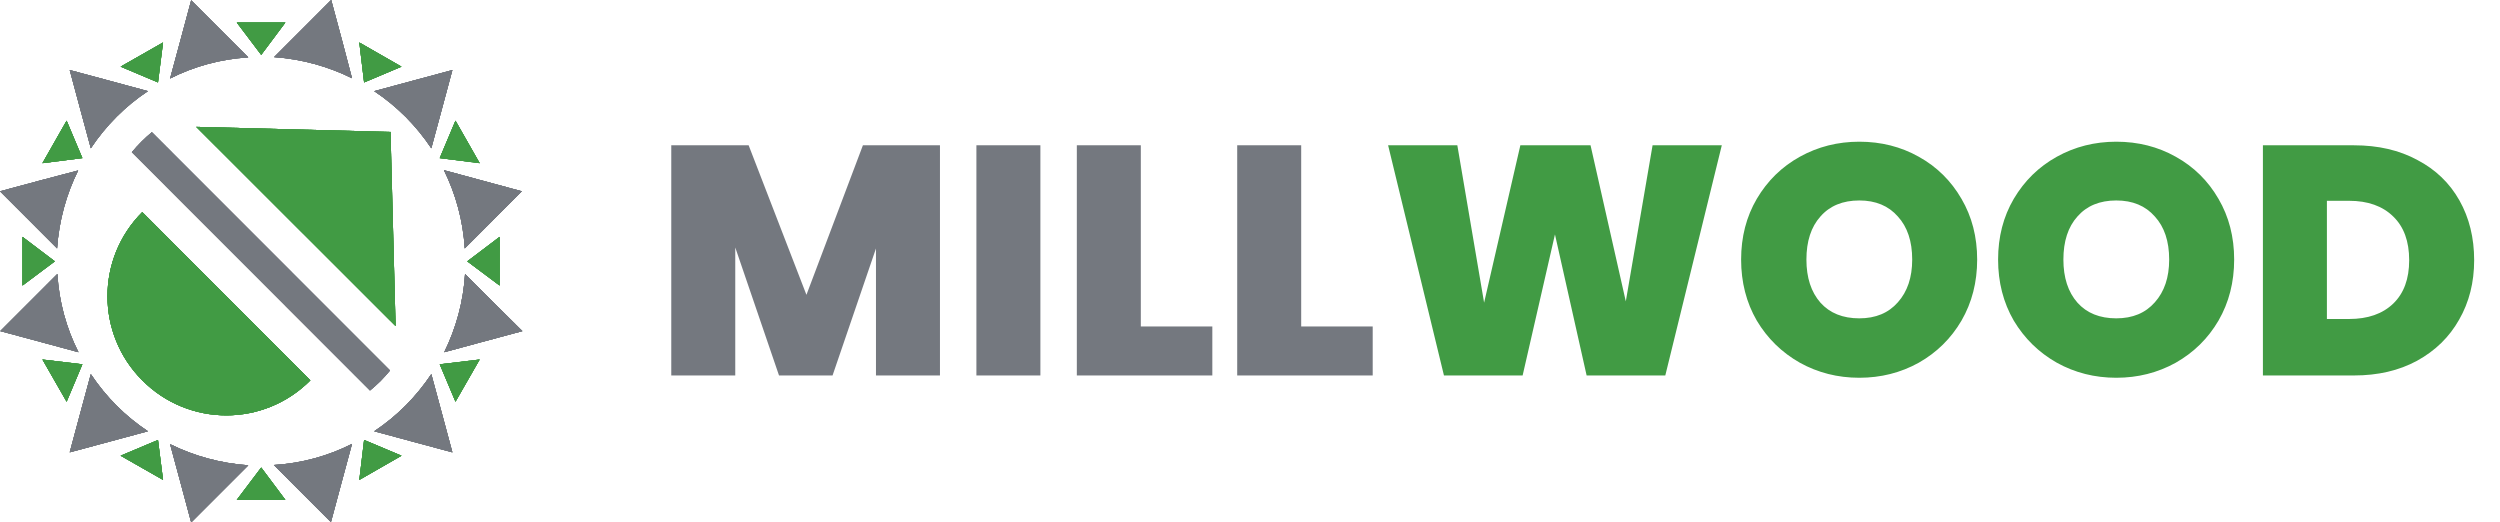 <svg width="134" height="28" viewBox="0 0 134 28" fill="none" xmlns="http://www.w3.org/2000/svg">
<g id="millwood 1">
<path id="Vector" d="M16.637 20.386L7.625 11.369C5.139 13.857 5.139 17.898 7.625 20.386C10.112 22.889 14.15 22.889 16.637 20.386Z" fill="#419B44"/>
<path id="Vector_2" d="M21.203 17.476L20.932 7.072L10.519 6.8L21.203 17.476Z" fill="#419B44"/>
<path id="Vector_3" d="M20.902 19.858L8.138 7.087C7.746 7.418 7.399 7.765 7.068 8.157L19.832 20.928C20.224 20.612 20.585 20.25 20.902 19.858Z" fill="#74787F"/>
<path id="Vector_4" d="M23.118 7.946L23.66 5.941L24.248 3.755L22.063 4.343L20.059 4.885C21.264 5.685 22.304 6.725 23.118 7.946Z" fill="#74787F"/>
<path id="Vector_5" d="M23.796 9.122C24.429 10.404 24.82 11.822 24.911 13.314L27.97 10.253L23.796 9.122Z" fill="#74787F"/>
<path id="Vector_6" d="M26.387 16.149L24.926 14.686C24.835 16.179 24.443 17.596 23.811 18.878L25.815 18.335L28 17.747L26.387 16.149Z" fill="#74787F"/>
<path id="Vector_7" d="M23.118 20.054C22.304 21.275 21.264 22.316 20.059 23.115L22.063 23.658L24.248 24.246L23.66 22.059L23.118 20.054Z" fill="#74787F"/>
<path id="Vector_8" d="M14.679 24.924L17.738 27.985L18.326 25.799L18.868 23.793C17.587 24.442 16.171 24.834 14.679 24.924Z" fill="#74787F"/>
<path id="Vector_9" d="M9.117 23.808L9.66 25.814L10.247 28L13.307 24.939C11.815 24.834 10.398 24.442 9.117 23.808Z" fill="#74787F"/>
<path id="Vector_10" d="M4.868 20.054L4.325 22.059L3.737 24.245L5.922 23.657L7.927 23.115C6.721 22.316 5.681 21.275 4.868 20.054Z" fill="#74787F"/>
<path id="Vector_11" d="M3.075 14.686L0.016 17.747L2.201 18.335L4.205 18.878C3.557 17.596 3.165 16.179 3.075 14.686Z" fill="#74787F"/>
<path id="Vector_12" d="M4.189 9.137L2.185 9.665L0 10.253L3.059 13.314C3.165 11.821 3.557 10.404 4.189 9.137Z" fill="#74787F"/>
<path id="Vector_13" d="M4.868 7.946C5.681 6.725 6.721 5.684 7.927 4.885L5.922 4.342L3.737 3.754L4.325 5.941L4.868 7.946Z" fill="#74787F"/>
<path id="Vector_14" d="M13.307 3.076L10.247 0.015L9.66 2.201L9.117 4.207C10.398 3.558 11.815 3.166 13.307 3.076Z" fill="#74787F"/>
<path id="Vector_15" d="M18.867 4.192L18.34 2.186L17.752 0L14.693 3.061C16.169 3.166 17.586 3.558 18.867 4.192Z" fill="#74787F"/>
<path id="Vector_16" d="M15.297 1.206L14.001 2.94L12.69 1.206H15.297Z" fill="#419B44"/>
<path id="Vector_17" d="M12.69 26.794L14.001 25.06L15.297 26.794H12.69Z" fill="#419B44"/>
<path id="Vector_18" d="M8.74 2.277L8.469 4.418L6.465 3.573L8.74 2.277Z" fill="#419B44"/>
<path id="Vector_19" d="M19.259 25.723L19.515 23.582L21.52 24.426L19.259 25.723Z" fill="#419B44"/>
<path id="Vector_20" d="M3.571 6.469L4.415 8.474L2.275 8.746L3.571 6.469Z" fill="#419B44"/>
<path id="Vector_21" d="M24.414 21.531L23.57 19.526L25.71 19.27L24.414 21.531Z" fill="#419B44"/>
<path id="Vector_22" d="M1.206 12.696L2.939 14.008L1.206 15.304V12.696Z" fill="#419B44"/>
<path id="Vector_23" d="M26.779 15.304L25.046 14.008L26.779 12.696V15.304Z" fill="#419B44"/>
<path id="Vector_24" d="M2.275 19.27L4.415 19.526L3.571 21.532L2.275 19.27Z" fill="#419B44"/>
<path id="Vector_25" d="M25.71 8.746L23.57 8.474L24.414 6.469L25.71 8.746Z" fill="#419B44"/>
<path id="Vector_26" d="M6.465 24.426L8.469 23.582L8.74 25.723L6.465 24.426Z" fill="#419B44"/>
<path id="Vector_27" d="M21.52 3.573L19.515 4.418L19.259 2.277L21.52 3.573Z" fill="#419B44"/>
<path id="Vector_28" d="M16.637 20.386L7.625 11.369C5.139 13.857 5.139 17.898 7.625 20.386C10.112 22.889 14.15 22.889 16.637 20.386Z" fill="#419B44"/>
<path id="Vector_29" d="M21.203 17.476L20.932 7.072L10.519 6.8L21.203 17.476Z" fill="#419B44"/>
<path id="Vector_30" d="M20.902 19.858L8.138 7.087C7.746 7.418 7.399 7.765 7.068 8.157L19.832 20.928C20.224 20.612 20.585 20.25 20.902 19.858Z" fill="#74787F"/>
<path id="Vector_31" d="M23.118 7.946L23.66 5.941L24.248 3.755L22.063 4.343L20.059 4.885C21.264 5.685 22.304 6.725 23.118 7.946Z" fill="#74787F"/>
<path id="Vector_32" d="M23.796 9.122C24.429 10.404 24.82 11.822 24.911 13.314L27.97 10.253L23.796 9.122Z" fill="#74787F"/>
<path id="Vector_33" d="M26.387 16.149L24.926 14.686C24.835 16.179 24.443 17.596 23.811 18.878L25.815 18.335L28 17.747L26.387 16.149Z" fill="#74787F"/>
<path id="Vector_34" d="M23.118 20.054C22.304 21.275 21.264 22.316 20.059 23.115L22.063 23.658L24.248 24.246L23.66 22.059L23.118 20.054Z" fill="#74787F"/>
<path id="Vector_35" d="M14.679 24.924L17.738 27.985L18.326 25.799L18.868 23.793C17.587 24.442 16.171 24.834 14.679 24.924Z" fill="#74787F"/>
<path id="Vector_36" d="M9.117 23.808L9.66 25.814L10.247 28L13.307 24.939C11.815 24.834 10.398 24.442 9.117 23.808Z" fill="#74787F"/>
<path id="Vector_37" d="M4.868 20.054L4.325 22.059L3.737 24.245L5.922 23.657L7.927 23.115C6.721 22.316 5.681 21.275 4.868 20.054Z" fill="#74787F"/>
<path id="Vector_38" d="M3.075 14.686L0.016 17.747L2.201 18.335L4.205 18.878C3.557 17.596 3.165 16.179 3.075 14.686Z" fill="#74787F"/>
<path id="Vector_39" d="M4.189 9.137L2.185 9.665L0 10.253L3.059 13.314C3.165 11.821 3.557 10.404 4.189 9.137Z" fill="#74787F"/>
<path id="Vector_40" d="M4.868 7.946C5.681 6.725 6.721 5.684 7.927 4.885L5.922 4.342L3.737 3.754L4.325 5.941L4.868 7.946Z" fill="#74787F"/>
<path id="Vector_41" d="M13.307 3.076L10.247 0.015L9.66 2.201L9.117 4.207C10.398 3.558 11.815 3.166 13.307 3.076Z" fill="#74787F"/>
<path id="Vector_42" d="M18.867 4.192L18.34 2.186L17.752 0L14.693 3.061C16.169 3.166 17.586 3.558 18.867 4.192Z" fill="#74787F"/>
<path id="Vector_43" d="M15.297 1.206L14.001 2.94L12.69 1.206H15.297Z" fill="#419B44"/>
<path id="Vector_44" d="M12.69 26.794L14.001 25.06L15.297 26.794H12.69Z" fill="#419B44"/>
<path id="Vector_45" d="M8.74 2.277L8.469 4.418L6.465 3.573L8.74 2.277Z" fill="#419B44"/>
<path id="Vector_46" d="M19.259 25.723L19.515 23.582L21.52 24.426L19.259 25.723Z" fill="#419B44"/>
<path id="Vector_47" d="M3.571 6.469L4.415 8.474L2.275 8.746L3.571 6.469Z" fill="#419B44"/>
<path id="Vector_48" d="M24.414 21.531L23.57 19.526L25.71 19.27L24.414 21.531Z" fill="#419B44"/>
<path id="Vector_49" d="M1.206 12.696L2.939 14.008L1.206 15.304V12.696Z" fill="#419B44"/>
<path id="Vector_50" d="M26.779 15.304L25.046 14.008L26.779 12.696V15.304Z" fill="#419B44"/>
<path id="Vector_51" d="M2.275 19.27L4.415 19.526L3.571 21.532L2.275 19.27Z" fill="#419B44"/>
<path id="Vector_52" d="M25.71 8.746L23.57 8.474L24.414 6.469L25.71 8.746Z" fill="#419B44"/>
<path id="Vector_53" d="M6.465 24.426L8.469 23.582L8.74 25.723L6.465 24.426Z" fill="#419B44"/>
<path id="Vector_54" d="M21.52 3.573L19.515 4.418L19.259 2.277L21.52 3.573Z" fill="#419B44"/>
<path id="Vector_55" d="M16.637 20.386L7.625 11.369C5.139 13.857 5.139 17.898 7.625 20.386C10.112 22.889 14.15 22.889 16.637 20.386Z" fill="#419B44"/>
<path id="Vector_56" d="M21.203 17.476L20.932 7.072L10.519 6.8L21.203 17.476Z" fill="#419B44"/>
<path id="Vector_57" d="M20.902 19.858L8.138 7.087C7.746 7.418 7.399 7.765 7.068 8.157L19.832 20.928C20.224 20.612 20.585 20.25 20.902 19.858Z" fill="#74787F"/>
<path id="Vector_58" d="M23.118 7.946L23.66 5.941L24.248 3.755L22.063 4.343L20.059 4.885C21.264 5.685 22.304 6.725 23.118 7.946Z" fill="#74787F"/>
<path id="Vector_59" d="M23.796 9.122C24.429 10.404 24.82 11.822 24.911 13.314L27.97 10.253L23.796 9.122Z" fill="#74787F"/>
<path id="Vector_60" d="M26.387 16.149L24.926 14.686C24.835 16.179 24.443 17.596 23.811 18.878L25.815 18.335L28 17.747L26.387 16.149Z" fill="#74787F"/>
<path id="Vector_61" d="M23.118 20.054C22.304 21.275 21.264 22.316 20.059 23.115L22.063 23.658L24.248 24.246L23.66 22.059L23.118 20.054Z" fill="#74787F"/>
<path id="Vector_62" d="M14.679 24.924L17.738 27.985L18.326 25.799L18.868 23.793C17.587 24.442 16.171 24.834 14.679 24.924Z" fill="#74787F"/>
<path id="Vector_63" d="M9.117 23.808L9.66 25.814L10.247 28L13.307 24.939C11.815 24.834 10.398 24.442 9.117 23.808Z" fill="#74787F"/>
<path id="Vector_64" d="M4.868 20.054L4.325 22.059L3.737 24.245L5.922 23.657L7.927 23.115C6.721 22.316 5.681 21.275 4.868 20.054Z" fill="#74787F"/>
<path id="Vector_65" d="M3.075 14.686L0.016 17.747L2.201 18.335L4.205 18.878C3.557 17.596 3.165 16.179 3.075 14.686Z" fill="#74787F"/>
<path id="Vector_66" d="M4.189 9.137L2.185 9.665L0 10.253L3.059 13.314C3.165 11.821 3.557 10.404 4.189 9.137Z" fill="#74787F"/>
<path id="Vector_67" d="M4.868 7.946C5.681 6.725 6.721 5.684 7.927 4.885L5.922 4.342L3.737 3.754L4.325 5.941L4.868 7.946Z" fill="#74787F"/>
<path id="Vector_68" d="M13.307 3.076L10.247 0.015L9.66 2.201L9.117 4.207C10.398 3.558 11.815 3.166 13.307 3.076Z" fill="#74787F"/>
<path id="Vector_69" d="M18.867 4.192L18.34 2.186L17.752 0L14.693 3.061C16.169 3.166 17.586 3.558 18.867 4.192Z" fill="#74787F"/>
<path id="Vector_70" d="M15.297 1.206L14.001 2.94L12.69 1.206H15.297Z" fill="#419B44"/>
<path id="Vector_71" d="M12.69 26.794L14.001 25.06L15.297 26.794H12.69Z" fill="#419B44"/>
<path id="Vector_72" d="M8.74 2.277L8.469 4.418L6.465 3.573L8.74 2.277Z" fill="#419B44"/>
<path id="Vector_73" d="M19.259 25.723L19.515 23.582L21.52 24.426L19.259 25.723Z" fill="#419B44"/>
<path id="Vector_74" d="M3.571 6.469L4.415 8.474L2.275 8.746L3.571 6.469Z" fill="#419B44"/>
<path id="Vector_75" d="M24.414 21.531L23.57 19.526L25.71 19.27L24.414 21.531Z" fill="#419B44"/>
<path id="Vector_76" d="M1.206 12.696L2.939 14.008L1.206 15.304V12.696Z" fill="#419B44"/>
<path id="Vector_77" d="M26.779 15.304L25.046 14.008L26.779 12.696V15.304Z" fill="#419B44"/>
<path id="Vector_78" d="M2.275 19.27L4.415 19.526L3.571 21.532L2.275 19.27Z" fill="#419B44"/>
<path id="Vector_79" d="M25.71 8.746L23.57 8.474L24.414 6.469L25.71 8.746Z" fill="#419B44"/>
<path id="Vector_80" d="M6.465 24.426L8.469 23.582L8.74 25.723L6.465 24.426Z" fill="#419B44"/>
<path id="Vector_81" d="M21.52 3.573L19.515 4.418L19.259 2.277L21.52 3.573Z" fill="#419B44"/>
<path id="Vector_82" d="M16.637 20.386L7.625 11.369C5.139 13.857 5.139 17.898 7.625 20.386C10.112 22.889 14.15 22.889 16.637 20.386Z" fill="#419B44"/>
<path id="Vector_83" d="M21.203 17.476L20.932 7.072L10.519 6.8L21.203 17.476Z" fill="#419B44"/>
<path id="Vector_84" d="M20.902 19.858L8.138 7.087C7.746 7.418 7.399 7.765 7.068 8.157L19.832 20.928C20.224 20.612 20.585 20.25 20.902 19.858Z" fill="#74787F"/>
<path id="Vector_85" d="M23.118 7.946L23.66 5.941L24.248 3.755L22.063 4.343L20.059 4.885C21.264 5.685 22.304 6.725 23.118 7.946Z" fill="#74787F"/>
<path id="Vector_86" d="M23.796 9.122C24.429 10.404 24.82 11.822 24.911 13.314L27.97 10.253L23.796 9.122Z" fill="#74787F"/>
<path id="Vector_87" d="M26.387 16.149L24.926 14.686C24.835 16.179 24.443 17.596 23.811 18.878L25.815 18.335L28 17.747L26.387 16.149Z" fill="#74787F"/>
<path id="Vector_88" d="M23.118 20.054C22.304 21.275 21.264 22.316 20.059 23.115L22.063 23.658L24.248 24.246L23.66 22.059L23.118 20.054Z" fill="#74787F"/>
<path id="Vector_89" d="M14.679 24.924L17.738 27.985L18.326 25.799L18.868 23.793C17.587 24.442 16.171 24.834 14.679 24.924Z" fill="#74787F"/>
<path id="Vector_90" d="M9.117 23.808L9.66 25.814L10.247 28L13.307 24.939C11.815 24.834 10.398 24.442 9.117 23.808Z" fill="#74787F"/>
<path id="Vector_91" d="M4.868 20.054L4.325 22.059L3.737 24.245L5.922 23.657L7.927 23.115C6.721 22.316 5.681 21.275 4.868 20.054Z" fill="#74787F"/>
<path id="Vector_92" d="M3.075 14.686L0.016 17.747L2.201 18.335L4.205 18.878C3.557 17.596 3.165 16.179 3.075 14.686Z" fill="#74787F"/>
<path id="Vector_93" d="M4.189 9.137L2.185 9.665L0 10.253L3.059 13.314C3.165 11.821 3.557 10.404 4.189 9.137Z" fill="#74787F"/>
<path id="Vector_94" d="M4.868 7.946C5.681 6.725 6.721 5.684 7.927 4.885L5.922 4.342L3.737 3.754L4.325 5.941L4.868 7.946Z" fill="#74787F"/>
<path id="Vector_95" d="M13.307 3.076L10.247 0.015L9.66 2.201L9.117 4.207C10.398 3.558 11.815 3.166 13.307 3.076Z" fill="#74787F"/>
<path id="Vector_96" d="M18.867 4.192L18.34 2.186L17.752 0L14.693 3.061C16.169 3.166 17.586 3.558 18.867 4.192Z" fill="#74787F"/>
<path id="Vector_97" d="M15.297 1.206L14.001 2.94L12.69 1.206H15.297Z" fill="#419B44"/>
<path id="Vector_98" d="M12.69 26.794L14.001 25.06L15.297 26.794H12.69Z" fill="#419B44"/>
<path id="Vector_99" d="M8.74 2.277L8.469 4.418L6.465 3.573L8.74 2.277Z" fill="#419B44"/>
<path id="Vector_100" d="M19.259 25.723L19.515 23.582L21.52 24.426L19.259 25.723Z" fill="#419B44"/>
<path id="Vector_101" d="M3.571 6.469L4.415 8.474L2.275 8.746L3.571 6.469Z" fill="#419B44"/>
<path id="Vector_102" d="M24.414 21.531L23.57 19.526L25.71 19.27L24.414 21.531Z" fill="#419B44"/>
<path id="Vector_103" d="M1.206 12.696L2.939 14.008L1.206 15.304V12.696Z" fill="#419B44"/>
<path id="Vector_104" d="M26.779 15.304L25.046 14.008L26.779 12.696V15.304Z" fill="#419B44"/>
<path id="Vector_105" d="M2.275 19.27L4.415 19.526L3.571 21.532L2.275 19.27Z" fill="#419B44"/>
<path id="Vector_106" d="M25.71 8.746L23.57 8.474L24.414 6.469L25.71 8.746Z" fill="#419B44"/>
<path id="Vector_107" d="M6.465 24.426L8.469 23.582L8.74 25.723L6.465 24.426Z" fill="#419B44"/>
<path id="Vector_108" d="M21.52 3.573L19.515 4.418L19.259 2.277L21.52 3.573Z" fill="#419B44"/>
<path id="Vector_109" d="M16.637 20.386L7.625 11.369C5.139 13.857 5.139 17.898 7.625 20.386C10.112 22.889 14.15 22.889 16.637 20.386Z" fill="#419B44"/>
<path id="Vector_110" d="M21.203 17.476L20.932 7.072L10.519 6.8L21.203 17.476Z" fill="#419B44"/>
<path id="Vector_111" d="M20.902 19.858L8.138 7.087C7.746 7.418 7.399 7.765 7.068 8.157L19.832 20.928C20.224 20.612 20.585 20.25 20.902 19.858Z" fill="#74787F"/>
<path id="Vector_112" d="M23.118 7.946L23.66 5.941L24.248 3.755L22.063 4.343L20.059 4.885C21.264 5.685 22.304 6.725 23.118 7.946Z" fill="#74787F"/>
<path id="Vector_113" d="M23.796 9.122C24.429 10.404 24.82 11.822 24.911 13.314L27.97 10.253L23.796 9.122Z" fill="#74787F"/>
<path id="Vector_114" d="M26.387 16.149L24.926 14.686C24.835 16.179 24.443 17.596 23.811 18.878L25.815 18.335L28 17.747L26.387 16.149Z" fill="#74787F"/>
<path id="Vector_115" d="M23.118 20.054C22.304 21.275 21.264 22.316 20.059 23.115L22.063 23.658L24.248 24.246L23.66 22.059L23.118 20.054Z" fill="#74787F"/>
<path id="Vector_116" d="M14.679 24.924L17.738 27.985L18.326 25.799L18.868 23.793C17.587 24.442 16.171 24.834 14.679 24.924Z" fill="#74787F"/>
<path id="Vector_117" d="M9.117 23.808L9.66 25.814L10.247 28L13.307 24.939C11.815 24.834 10.398 24.442 9.117 23.808Z" fill="#74787F"/>
<path id="Vector_118" d="M4.868 20.054L4.325 22.059L3.737 24.245L5.922 23.657L7.927 23.115C6.721 22.316 5.681 21.275 4.868 20.054Z" fill="#74787F"/>
<path id="Vector_119" d="M3.075 14.686L0.016 17.747L2.201 18.335L4.205 18.878C3.557 17.596 3.165 16.179 3.075 14.686Z" fill="#74787F"/>
<path id="Vector_120" d="M4.189 9.137L2.185 9.665L0 10.253L3.059 13.314C3.165 11.821 3.557 10.404 4.189 9.137Z" fill="#74787F"/>
<path id="Vector_121" d="M4.868 7.946C5.681 6.725 6.721 5.684 7.927 4.885L5.922 4.342L3.737 3.754L4.325 5.941L4.868 7.946Z" fill="#74787F"/>
<path id="Vector_122" d="M13.307 3.076L10.247 0.015L9.66 2.201L9.117 4.207C10.398 3.558 11.815 3.166 13.307 3.076Z" fill="#74787F"/>
<path id="Vector_123" d="M18.867 4.192L18.34 2.186L17.752 0L14.693 3.061C16.169 3.166 17.586 3.558 18.867 4.192Z" fill="#74787F"/>
<path id="Vector_124" d="M15.297 1.206L14.001 2.94L12.69 1.206H15.297Z" fill="#419B44"/>
<path id="Vector_125" d="M12.69 26.794L14.001 25.06L15.297 26.794H12.69Z" fill="#419B44"/>
<path id="Vector_126" d="M8.74 2.277L8.469 4.418L6.465 3.573L8.74 2.277Z" fill="#419B44"/>
<path id="Vector_127" d="M19.259 25.723L19.515 23.582L21.52 24.426L19.259 25.723Z" fill="#419B44"/>
<path id="Vector_128" d="M3.571 6.469L4.415 8.474L2.275 8.746L3.571 6.469Z" fill="#419B44"/>
<path id="Vector_129" d="M24.414 21.531L23.57 19.526L25.71 19.27L24.414 21.531Z" fill="#419B44"/>
<path id="Vector_130" d="M1.206 12.696L2.939 14.008L1.206 15.304V12.696Z" fill="#419B44"/>
<path id="Vector_131" d="M26.779 15.304L25.046 14.008L26.779 12.696V15.304Z" fill="#419B44"/>
<path id="Vector_132" d="M2.275 19.27L4.415 19.526L3.571 21.532L2.275 19.27Z" fill="#419B44"/>
<path id="Vector_133" d="M25.71 8.746L23.57 8.474L24.414 6.469L25.71 8.746Z" fill="#419B44"/>
<path id="Vector_134" d="M6.465 24.426L8.469 23.582L8.74 25.723L6.465 24.426Z" fill="#419B44"/>
<path id="Vector_135" d="M21.52 3.573L19.515 4.418L19.259 2.277L21.52 3.573Z" fill="#419B44"/>
<path id="Vector_136" d="M50.382 7.787V20.125H46.952V13.318L44.625 20.125H41.755L39.41 13.265V20.125H35.98V7.787H40.127L43.225 15.803L46.252 7.787H50.382ZM55.765 7.787V20.125H52.335V7.787H55.765ZM61.148 17.5H64.981V20.125H57.718V7.787H61.148V17.5ZM69.744 17.5H73.577V20.125H66.314V7.787H69.744V17.5Z" fill="#74787F"/>
<path id="Vector_137" d="M92.288 7.788L89.26 20.125H85.043L83.346 12.565L81.613 20.125H77.396L74.403 7.788H78.113L79.548 16.223L81.491 7.788H85.253L87.143 16.153L88.578 7.788H92.288ZM99.659 20.248C98.504 20.248 97.442 19.979 96.474 19.443C95.505 18.894 94.735 18.142 94.164 17.185C93.604 16.217 93.324 15.126 93.324 13.913C93.324 12.699 93.604 11.614 94.164 10.658C94.735 9.689 95.505 8.937 96.474 8.4C97.442 7.863 98.504 7.595 99.659 7.595C100.825 7.595 101.887 7.863 102.844 8.4C103.812 8.937 104.576 9.689 105.136 10.658C105.696 11.614 105.976 12.699 105.976 13.913C105.976 15.126 105.696 16.217 105.136 17.185C104.576 18.142 103.812 18.894 102.844 19.443C101.875 19.979 100.814 20.248 99.659 20.248ZM99.659 17.063C100.534 17.063 101.222 16.777 101.724 16.205C102.237 15.633 102.494 14.869 102.494 13.913C102.494 12.933 102.237 12.163 101.724 11.603C101.222 11.031 100.534 10.745 99.659 10.745C98.772 10.745 98.078 11.031 97.576 11.603C97.074 12.163 96.824 12.933 96.824 13.913C96.824 14.881 97.074 15.651 97.576 16.223C98.078 16.783 98.772 17.063 99.659 17.063ZM113.433 20.248C112.278 20.248 111.216 19.979 110.248 19.443C109.28 18.894 108.51 18.142 107.938 17.185C107.378 16.217 107.098 15.126 107.098 13.913C107.098 12.699 107.378 11.614 107.938 10.658C108.51 9.689 109.28 8.937 110.248 8.4C111.216 7.863 112.278 7.595 113.433 7.595C114.6 7.595 115.661 7.863 116.618 8.4C117.586 8.937 118.351 9.689 118.911 10.658C119.471 11.614 119.751 12.699 119.751 13.913C119.751 15.126 119.471 16.217 118.911 17.185C118.351 18.142 117.586 18.894 116.618 19.443C115.65 19.979 114.588 20.248 113.433 20.248ZM113.433 17.063C114.308 17.063 114.996 16.777 115.498 16.205C116.011 15.633 116.268 14.869 116.268 13.913C116.268 12.933 116.011 12.163 115.498 11.603C114.996 11.031 114.308 10.745 113.433 10.745C112.546 10.745 111.852 11.031 111.351 11.603C110.848 12.163 110.598 12.933 110.598 13.913C110.598 14.881 110.848 15.651 111.351 16.223C111.852 16.783 112.546 17.063 113.433 17.063ZM126.175 7.788C127.47 7.788 128.601 8.05 129.57 8.575C130.55 9.088 131.302 9.812 131.827 10.745C132.352 11.678 132.615 12.746 132.615 13.948C132.615 15.138 132.346 16.199 131.81 17.133C131.285 18.066 130.532 18.801 129.552 19.338C128.584 19.863 127.459 20.125 126.175 20.125H121.292V7.788H126.175ZM125.912 17.098C126.916 17.098 127.704 16.823 128.275 16.275C128.846 15.727 129.132 14.951 129.132 13.948C129.132 12.933 128.846 12.151 128.275 11.603C127.704 11.043 126.916 10.763 125.912 10.763H124.722V17.098H125.912Z" fill="#419B44"/>
</g>
</svg>
